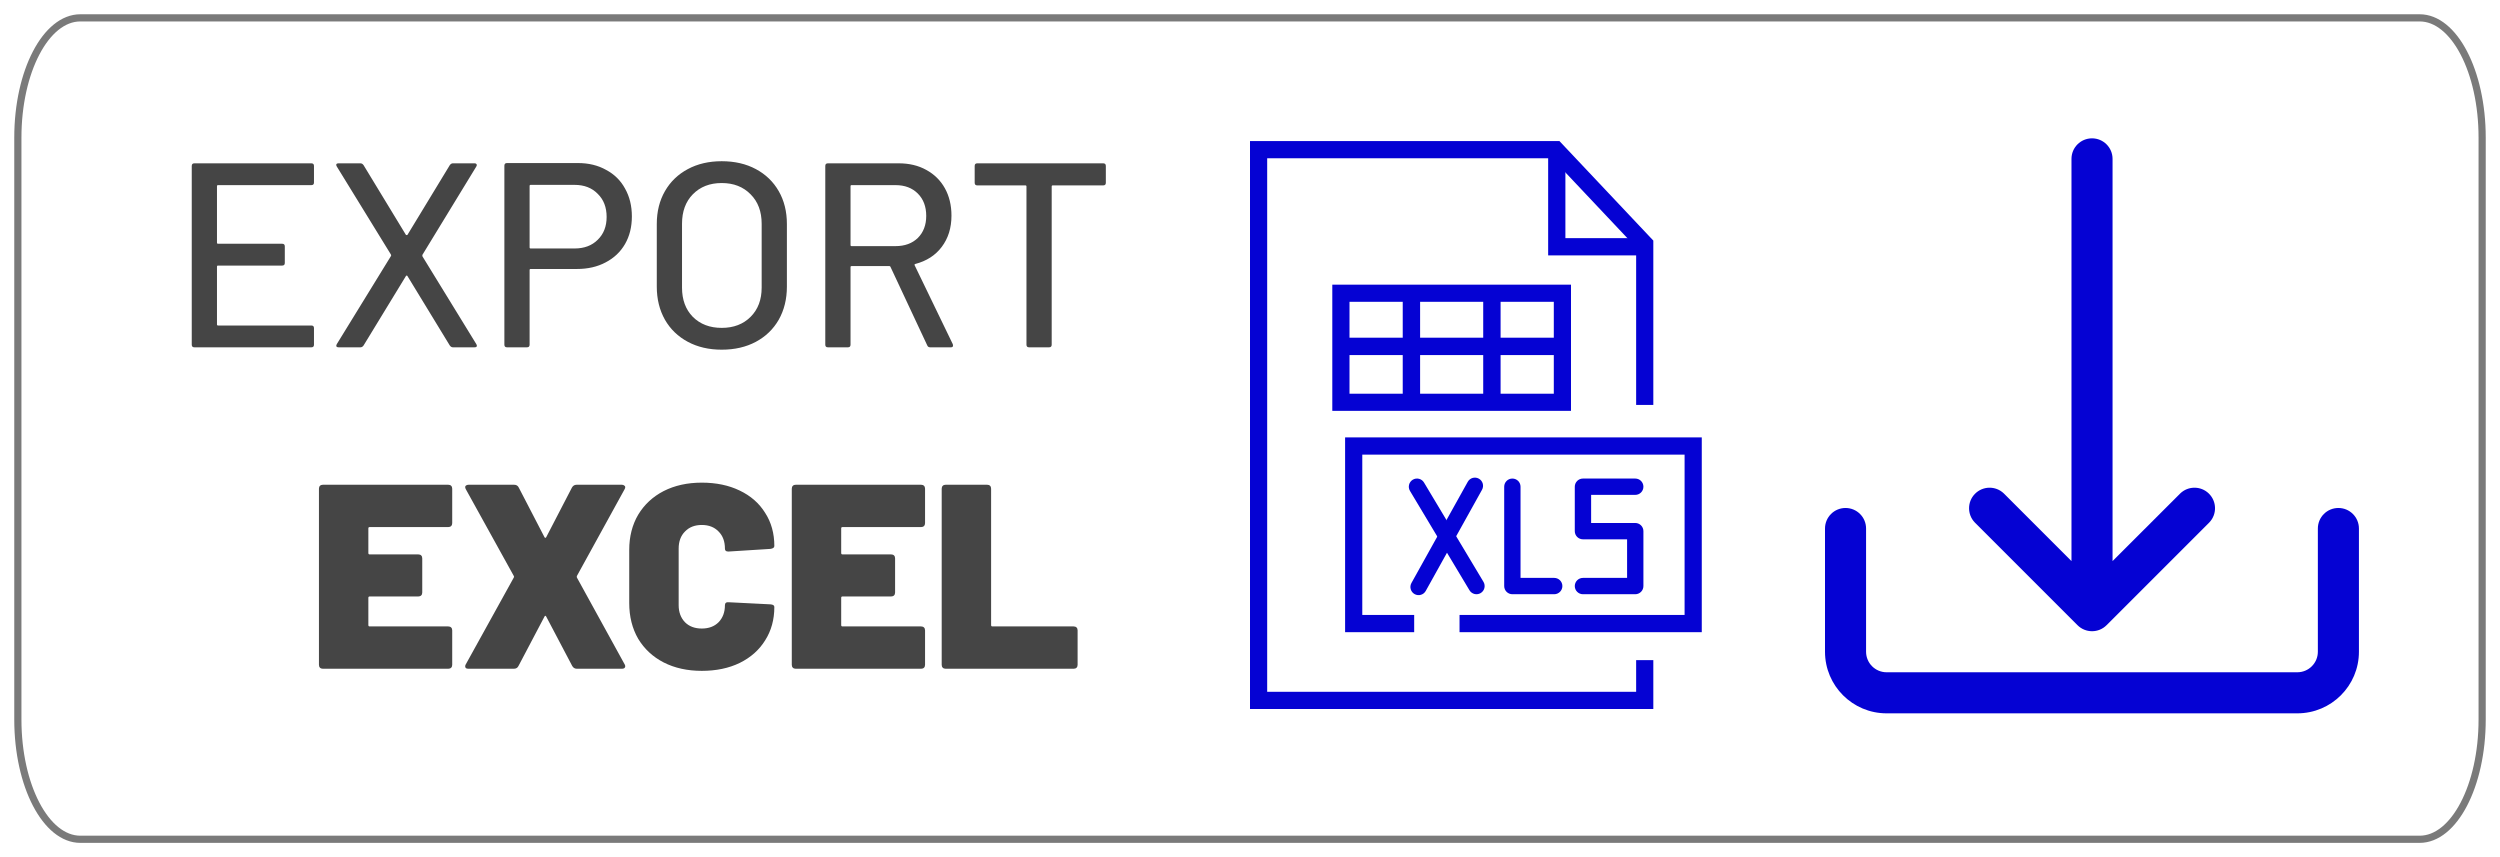 <svg width="140" height="48" viewBox="0 0 140 48" fill="none" xmlns="http://www.w3.org/2000/svg">
<path d="M17.583 10.22C17.583 10.319 17.534 10.367 17.436 10.367H12.21C12.171 10.367 12.151 10.387 12.151 10.426V13.591C12.151 13.63 12.171 13.65 12.21 13.65H15.802C15.9 13.65 15.949 13.699 15.949 13.797V14.725C15.949 14.823 15.9 14.872 15.802 14.872H12.21C12.171 14.872 12.151 14.892 12.151 14.931V18.169C12.151 18.209 12.171 18.228 12.21 18.228H17.436C17.534 18.228 17.583 18.277 17.583 18.375V19.303C17.583 19.401 17.534 19.45 17.436 19.45H10.885C10.787 19.45 10.738 19.401 10.738 19.303V9.293C10.738 9.195 10.787 9.146 10.885 9.146H17.436C17.534 9.146 17.583 9.195 17.583 9.293V10.22ZM18.962 19.45C18.903 19.45 18.864 19.435 18.844 19.406C18.824 19.366 18.829 19.322 18.859 19.273L21.891 14.342C21.911 14.313 21.911 14.283 21.891 14.254L18.859 9.322C18.839 9.283 18.829 9.254 18.829 9.234C18.829 9.175 18.873 9.146 18.962 9.146H20.183C20.252 9.146 20.311 9.18 20.36 9.249L22.73 13.15C22.74 13.159 22.755 13.164 22.774 13.164C22.794 13.164 22.809 13.159 22.819 13.15L25.188 9.249C25.238 9.18 25.296 9.146 25.365 9.146H26.572C26.631 9.146 26.67 9.165 26.69 9.205C26.709 9.234 26.705 9.273 26.675 9.322L23.657 14.268C23.648 14.298 23.648 14.327 23.657 14.357L26.675 19.273C26.695 19.313 26.705 19.342 26.705 19.362C26.705 19.421 26.66 19.45 26.572 19.45H25.365C25.296 19.45 25.238 19.416 25.188 19.347L22.819 15.461C22.809 15.441 22.794 15.431 22.774 15.431C22.755 15.431 22.74 15.441 22.73 15.461L20.36 19.347C20.311 19.416 20.252 19.45 20.183 19.45H18.962ZM32.367 9.131C32.965 9.131 33.49 9.259 33.942 9.514C34.403 9.759 34.757 10.107 35.002 10.559C35.257 11.01 35.385 11.53 35.385 12.119C35.385 12.708 35.257 13.223 35.002 13.665C34.747 14.107 34.384 14.45 33.913 14.695C33.451 14.941 32.916 15.063 32.308 15.063H29.717C29.678 15.063 29.658 15.083 29.658 15.122V19.303C29.658 19.401 29.609 19.45 29.511 19.45H28.392C28.294 19.45 28.245 19.401 28.245 19.303V9.278C28.245 9.18 28.294 9.131 28.392 9.131H32.367ZM32.175 13.915C32.715 13.915 33.147 13.753 33.471 13.429C33.805 13.105 33.971 12.679 33.971 12.149C33.971 11.609 33.805 11.177 33.471 10.853C33.147 10.52 32.715 10.353 32.175 10.353H29.717C29.678 10.353 29.658 10.372 29.658 10.412V13.856C29.658 13.896 29.678 13.915 29.717 13.915H32.175ZM40.416 19.582C39.699 19.582 39.066 19.435 38.517 19.141C37.967 18.846 37.54 18.434 37.236 17.904C36.932 17.365 36.78 16.746 36.78 16.05V12.546C36.78 11.849 36.932 11.236 37.236 10.706C37.54 10.176 37.967 9.764 38.517 9.47C39.066 9.175 39.699 9.028 40.416 9.028C41.142 9.028 41.78 9.175 42.329 9.47C42.879 9.764 43.306 10.176 43.61 10.706C43.914 11.236 44.066 11.849 44.066 12.546V16.05C44.066 16.746 43.914 17.365 43.61 17.904C43.306 18.434 42.879 18.846 42.329 19.141C41.78 19.435 41.142 19.582 40.416 19.582ZM40.416 18.361C41.083 18.361 41.623 18.155 42.035 17.742C42.447 17.33 42.653 16.786 42.653 16.108V12.531C42.653 11.845 42.447 11.295 42.035 10.883C41.623 10.461 41.083 10.25 40.416 10.25C39.748 10.25 39.209 10.461 38.796 10.883C38.394 11.295 38.193 11.845 38.193 12.531V16.108C38.193 16.786 38.394 17.33 38.796 17.742C39.209 18.155 39.748 18.361 40.416 18.361ZM52.09 19.45C52.011 19.45 51.957 19.416 51.928 19.347L49.867 14.945C49.857 14.916 49.838 14.901 49.808 14.901H47.688C47.649 14.901 47.63 14.921 47.63 14.96V19.303C47.63 19.401 47.58 19.45 47.482 19.45H46.364C46.265 19.45 46.216 19.401 46.216 19.303V9.293C46.216 9.195 46.265 9.146 46.364 9.146H50.323C50.912 9.146 51.427 9.268 51.869 9.514C52.32 9.759 52.669 10.103 52.914 10.544C53.159 10.986 53.282 11.496 53.282 12.075C53.282 12.762 53.101 13.346 52.737 13.827C52.384 14.298 51.889 14.617 51.251 14.784C51.212 14.803 51.202 14.828 51.221 14.857L53.356 19.273C53.365 19.293 53.37 19.317 53.37 19.347C53.37 19.416 53.331 19.45 53.253 19.45H52.09ZM47.688 10.367C47.649 10.367 47.63 10.387 47.63 10.426V13.724C47.63 13.763 47.649 13.783 47.688 13.783H50.147C50.667 13.783 51.084 13.63 51.398 13.326C51.712 13.012 51.869 12.6 51.869 12.09C51.869 11.57 51.712 11.153 51.398 10.839C51.084 10.524 50.667 10.367 50.147 10.367H47.688ZM61.78 9.146C61.878 9.146 61.927 9.195 61.927 9.293V10.235C61.927 10.333 61.878 10.382 61.78 10.382H58.954C58.915 10.382 58.895 10.402 58.895 10.441V19.303C58.895 19.401 58.846 19.45 58.748 19.45H57.629C57.531 19.45 57.482 19.401 57.482 19.303V10.441C57.482 10.402 57.462 10.382 57.423 10.382H54.729C54.631 10.382 54.582 10.333 54.582 10.235V9.293C54.582 9.195 54.631 9.146 54.729 9.146H61.78ZM25.324 29.295C25.324 29.364 25.304 29.418 25.265 29.457C25.226 29.496 25.172 29.516 25.103 29.516H20.702C20.653 29.516 20.628 29.54 20.628 29.589V30.973C20.628 31.022 20.653 31.047 20.702 31.047H23.425C23.494 31.047 23.548 31.066 23.587 31.105C23.626 31.145 23.646 31.199 23.646 31.267V33.181C23.646 33.25 23.626 33.304 23.587 33.343C23.548 33.382 23.494 33.402 23.425 33.402H20.702C20.653 33.402 20.628 33.426 20.628 33.475V35.006C20.628 35.056 20.653 35.08 20.702 35.08H25.103C25.172 35.08 25.226 35.1 25.265 35.139C25.304 35.178 25.324 35.232 25.324 35.301V37.229C25.324 37.298 25.304 37.352 25.265 37.391C25.226 37.43 25.172 37.45 25.103 37.45H18.081C18.013 37.45 17.959 37.43 17.919 37.391C17.88 37.352 17.861 37.298 17.861 37.229V27.367C17.861 27.298 17.88 27.244 17.919 27.205C17.959 27.165 18.013 27.146 18.081 27.146H25.103C25.172 27.146 25.226 27.165 25.265 27.205C25.304 27.244 25.324 27.298 25.324 27.367V29.295ZM26.241 37.45C26.182 37.45 26.133 37.44 26.094 37.42C26.064 37.391 26.05 37.357 26.05 37.318C26.05 37.268 26.064 37.224 26.094 37.185L28.773 32.342C28.793 32.313 28.793 32.283 28.773 32.254L26.094 27.411C26.064 27.362 26.05 27.317 26.05 27.278C26.05 27.239 26.064 27.209 26.094 27.19C26.133 27.16 26.182 27.146 26.241 27.146H28.788C28.915 27.146 29.004 27.2 29.053 27.308L30.495 30.09C30.525 30.129 30.554 30.129 30.584 30.09L32.026 27.308C32.085 27.2 32.173 27.146 32.291 27.146H34.823C34.882 27.146 34.926 27.16 34.956 27.19C34.995 27.209 35.014 27.239 35.014 27.278C35.014 27.317 35 27.362 34.97 27.411L32.306 32.254C32.296 32.283 32.296 32.313 32.306 32.342L34.97 37.185C35 37.224 35.014 37.268 35.014 37.318C35.014 37.357 34.995 37.391 34.956 37.42C34.926 37.44 34.882 37.45 34.823 37.45H32.306C32.188 37.45 32.1 37.396 32.041 37.288L30.584 34.521C30.554 34.471 30.525 34.471 30.495 34.521L29.038 37.288C28.989 37.396 28.901 37.45 28.773 37.45H26.241ZM39.3 37.568C38.495 37.568 37.784 37.411 37.166 37.097C36.557 36.783 36.081 36.341 35.738 35.772C35.404 35.193 35.237 34.526 35.237 33.77V30.796C35.237 30.051 35.404 29.393 35.738 28.824C36.081 28.255 36.557 27.813 37.166 27.499C37.784 27.185 38.495 27.028 39.3 27.028C40.105 27.028 40.811 27.175 41.42 27.47C42.038 27.764 42.514 28.181 42.848 28.721C43.191 29.251 43.363 29.869 43.363 30.576C43.363 30.664 43.289 30.718 43.142 30.738L40.816 30.885H40.772C40.654 30.885 40.596 30.831 40.596 30.723C40.596 30.32 40.478 30.002 40.242 29.766C40.007 29.521 39.693 29.398 39.3 29.398C38.907 29.398 38.593 29.521 38.358 29.766C38.123 30.002 38.005 30.32 38.005 30.723V33.888C38.005 34.28 38.123 34.599 38.358 34.844C38.593 35.08 38.907 35.198 39.3 35.198C39.693 35.198 40.007 35.08 40.242 34.844C40.478 34.599 40.596 34.28 40.596 33.888C40.596 33.829 40.615 33.785 40.654 33.755C40.694 33.726 40.748 33.716 40.816 33.726L43.142 33.843C43.289 33.853 43.363 33.902 43.363 33.991C43.363 34.697 43.191 35.32 42.848 35.86C42.514 36.4 42.038 36.822 41.42 37.126C40.811 37.42 40.105 37.568 39.3 37.568ZM51.803 29.295C51.803 29.364 51.783 29.418 51.744 29.457C51.705 29.496 51.651 29.516 51.582 29.516H47.181C47.132 29.516 47.107 29.54 47.107 29.589V30.973C47.107 31.022 47.132 31.047 47.181 31.047H49.904C49.973 31.047 50.027 31.066 50.066 31.105C50.105 31.145 50.125 31.199 50.125 31.267V33.181C50.125 33.25 50.105 33.304 50.066 33.343C50.027 33.382 49.973 33.402 49.904 33.402H47.181C47.132 33.402 47.107 33.426 47.107 33.475V35.006C47.107 35.056 47.132 35.08 47.181 35.08H51.582C51.651 35.08 51.705 35.1 51.744 35.139C51.783 35.178 51.803 35.232 51.803 35.301V37.229C51.803 37.298 51.783 37.352 51.744 37.391C51.705 37.43 51.651 37.45 51.582 37.45H44.561C44.492 37.45 44.438 37.43 44.399 37.391C44.36 37.352 44.34 37.298 44.34 37.229V27.367C44.34 27.298 44.36 27.244 44.399 27.205C44.438 27.165 44.492 27.146 44.561 27.146H51.582C51.651 27.146 51.705 27.165 51.744 27.205C51.783 27.244 51.803 27.298 51.803 27.367V29.295ZM52.956 37.45C52.887 37.45 52.833 37.43 52.794 37.391C52.755 37.352 52.735 37.298 52.735 37.229V27.367C52.735 27.298 52.755 27.244 52.794 27.205C52.833 27.165 52.887 27.146 52.956 27.146H55.282C55.35 27.146 55.404 27.165 55.444 27.205C55.483 27.244 55.502 27.298 55.502 27.367V35.006C55.502 35.056 55.527 35.08 55.576 35.08H60.125C60.193 35.08 60.247 35.1 60.287 35.139C60.326 35.178 60.346 35.232 60.346 35.301V37.229C60.346 37.298 60.326 37.352 60.287 37.391C60.247 37.43 60.193 37.45 60.125 37.45H52.956Z" fill="#454545"/>
<path d="M4.499 1H135.501C137.431 1 139 4.005 139 7.7V40.3C139 43.995 137.431 47 135.501 47H4.499C2.569 47 1 43.995 1 40.3V7.7C1 4.005 2.569 1 4.499 1Z" stroke="#7A7A7A" stroke-width="0.402" stroke-miterlimit="10"/>
<path d="M130.95 28.447C130.315 28.447 129.8 28.962 129.8 29.597V36.497C129.8 37.132 129.285 37.647 128.65 37.647H105.65C105.015 37.647 104.5 37.132 104.5 36.497V29.597C104.5 28.962 103.985 28.447 103.35 28.447C102.715 28.447 102.2 28.962 102.2 29.597V36.497C102.2 38.402 103.745 39.947 105.65 39.947H128.65C130.556 39.947 132.1 38.402 132.1 36.497V29.597C132.1 28.962 131.585 28.447 130.95 28.447Z" fill="#0502D3"/>
<path d="M123.69 27.634C123.245 27.204 122.538 27.204 122.093 27.634L118.303 31.421V8.897C118.303 8.262 117.788 7.747 117.153 7.747C116.518 7.747 116.003 8.262 116.003 8.897V31.421L112.216 27.634C111.759 27.193 111.031 27.206 110.59 27.663C110.16 28.108 110.16 28.815 110.59 29.26L116.34 35.01C116.789 35.46 117.517 35.461 117.966 35.012C117.967 35.012 117.968 35.011 117.969 35.01L123.719 29.26C124.16 28.803 124.147 28.076 123.69 27.634Z" fill="#0502D3"/>
<path fill-rule="evenodd" clip-rule="evenodd" d="M75.326 24.494H95.299V35.402H81.734V34.437H94.337V25.459H76.288V34.437H79.194V35.402H75.326V24.494Z" fill="#0502D3"/>
<path fill-rule="evenodd" clip-rule="evenodd" d="M70 7.9H87.329L92.586 13.473V22.676H91.624V13.857L86.915 8.864H70.962V38.74H91.624V36.969H92.586V39.704H70V7.9Z" fill="#0502D3"/>
<path fill-rule="evenodd" clip-rule="evenodd" d="M86.697 8.412H87.662V13.336H92.125V14.302H86.697V8.412Z" fill="#0502D3"/>
<path fill-rule="evenodd" clip-rule="evenodd" d="M74.609 15.941H87.976V23.008H74.609V15.941ZM75.572 16.901V22.048H87.013V16.901H75.572Z" fill="#0502D3"/>
<path fill-rule="evenodd" clip-rule="evenodd" d="M78.553 22.496V16.555H79.526V22.496H78.553Z" fill="#0502D3"/>
<path fill-rule="evenodd" clip-rule="evenodd" d="M79.117 26.863C79.334 26.734 79.615 26.804 79.744 27.021L83.075 32.584C83.205 32.801 83.134 33.082 82.918 33.212C82.701 33.342 82.42 33.271 82.29 33.054L78.959 27.491C78.829 27.274 78.9 26.993 79.117 26.863Z" fill="#0502D3"/>
<path fill-rule="evenodd" clip-rule="evenodd" d="M82.816 26.805C83.037 26.928 83.116 27.206 82.993 27.427L79.841 33.093C79.718 33.314 79.439 33.393 79.218 33.27C78.998 33.148 78.918 32.869 79.041 32.648L82.194 26.982C82.317 26.761 82.595 26.682 82.816 26.805Z" fill="#0502D3"/>
<path fill-rule="evenodd" clip-rule="evenodd" d="M84.693 26.799C84.945 26.799 85.15 27.003 85.15 27.256V32.362H87.035C87.288 32.362 87.493 32.567 87.493 32.819C87.493 33.072 87.288 33.277 87.035 33.277H84.693C84.44 33.277 84.235 33.072 84.235 32.819V27.256C84.235 27.003 84.44 26.799 84.693 26.799Z" fill="#0502D3"/>
<path fill-rule="evenodd" clip-rule="evenodd" d="M88.188 27.256C88.188 27.003 88.393 26.799 88.646 26.799H91.574C91.827 26.799 92.031 27.003 92.031 27.256C92.031 27.509 91.827 27.713 91.574 27.713H89.103V29.287H91.574C91.827 29.287 92.031 29.492 92.031 29.745V32.819C92.031 33.072 91.827 33.277 91.574 33.277H88.646C88.393 33.277 88.188 33.072 88.188 32.819C88.188 32.567 88.393 32.362 88.646 32.362H91.117V30.202H88.646C88.393 30.202 88.188 29.998 88.188 29.745V27.256Z" fill="#0502D3"/>
<path fill-rule="evenodd" clip-rule="evenodd" d="M87.669 19.884H74.916V18.911H87.669V19.884Z" fill="#0502D3"/>
<path fill-rule="evenodd" clip-rule="evenodd" d="M83.06 22.547V16.504H84.033V22.547H83.06Z" fill="#0502D3"/>
</svg>
